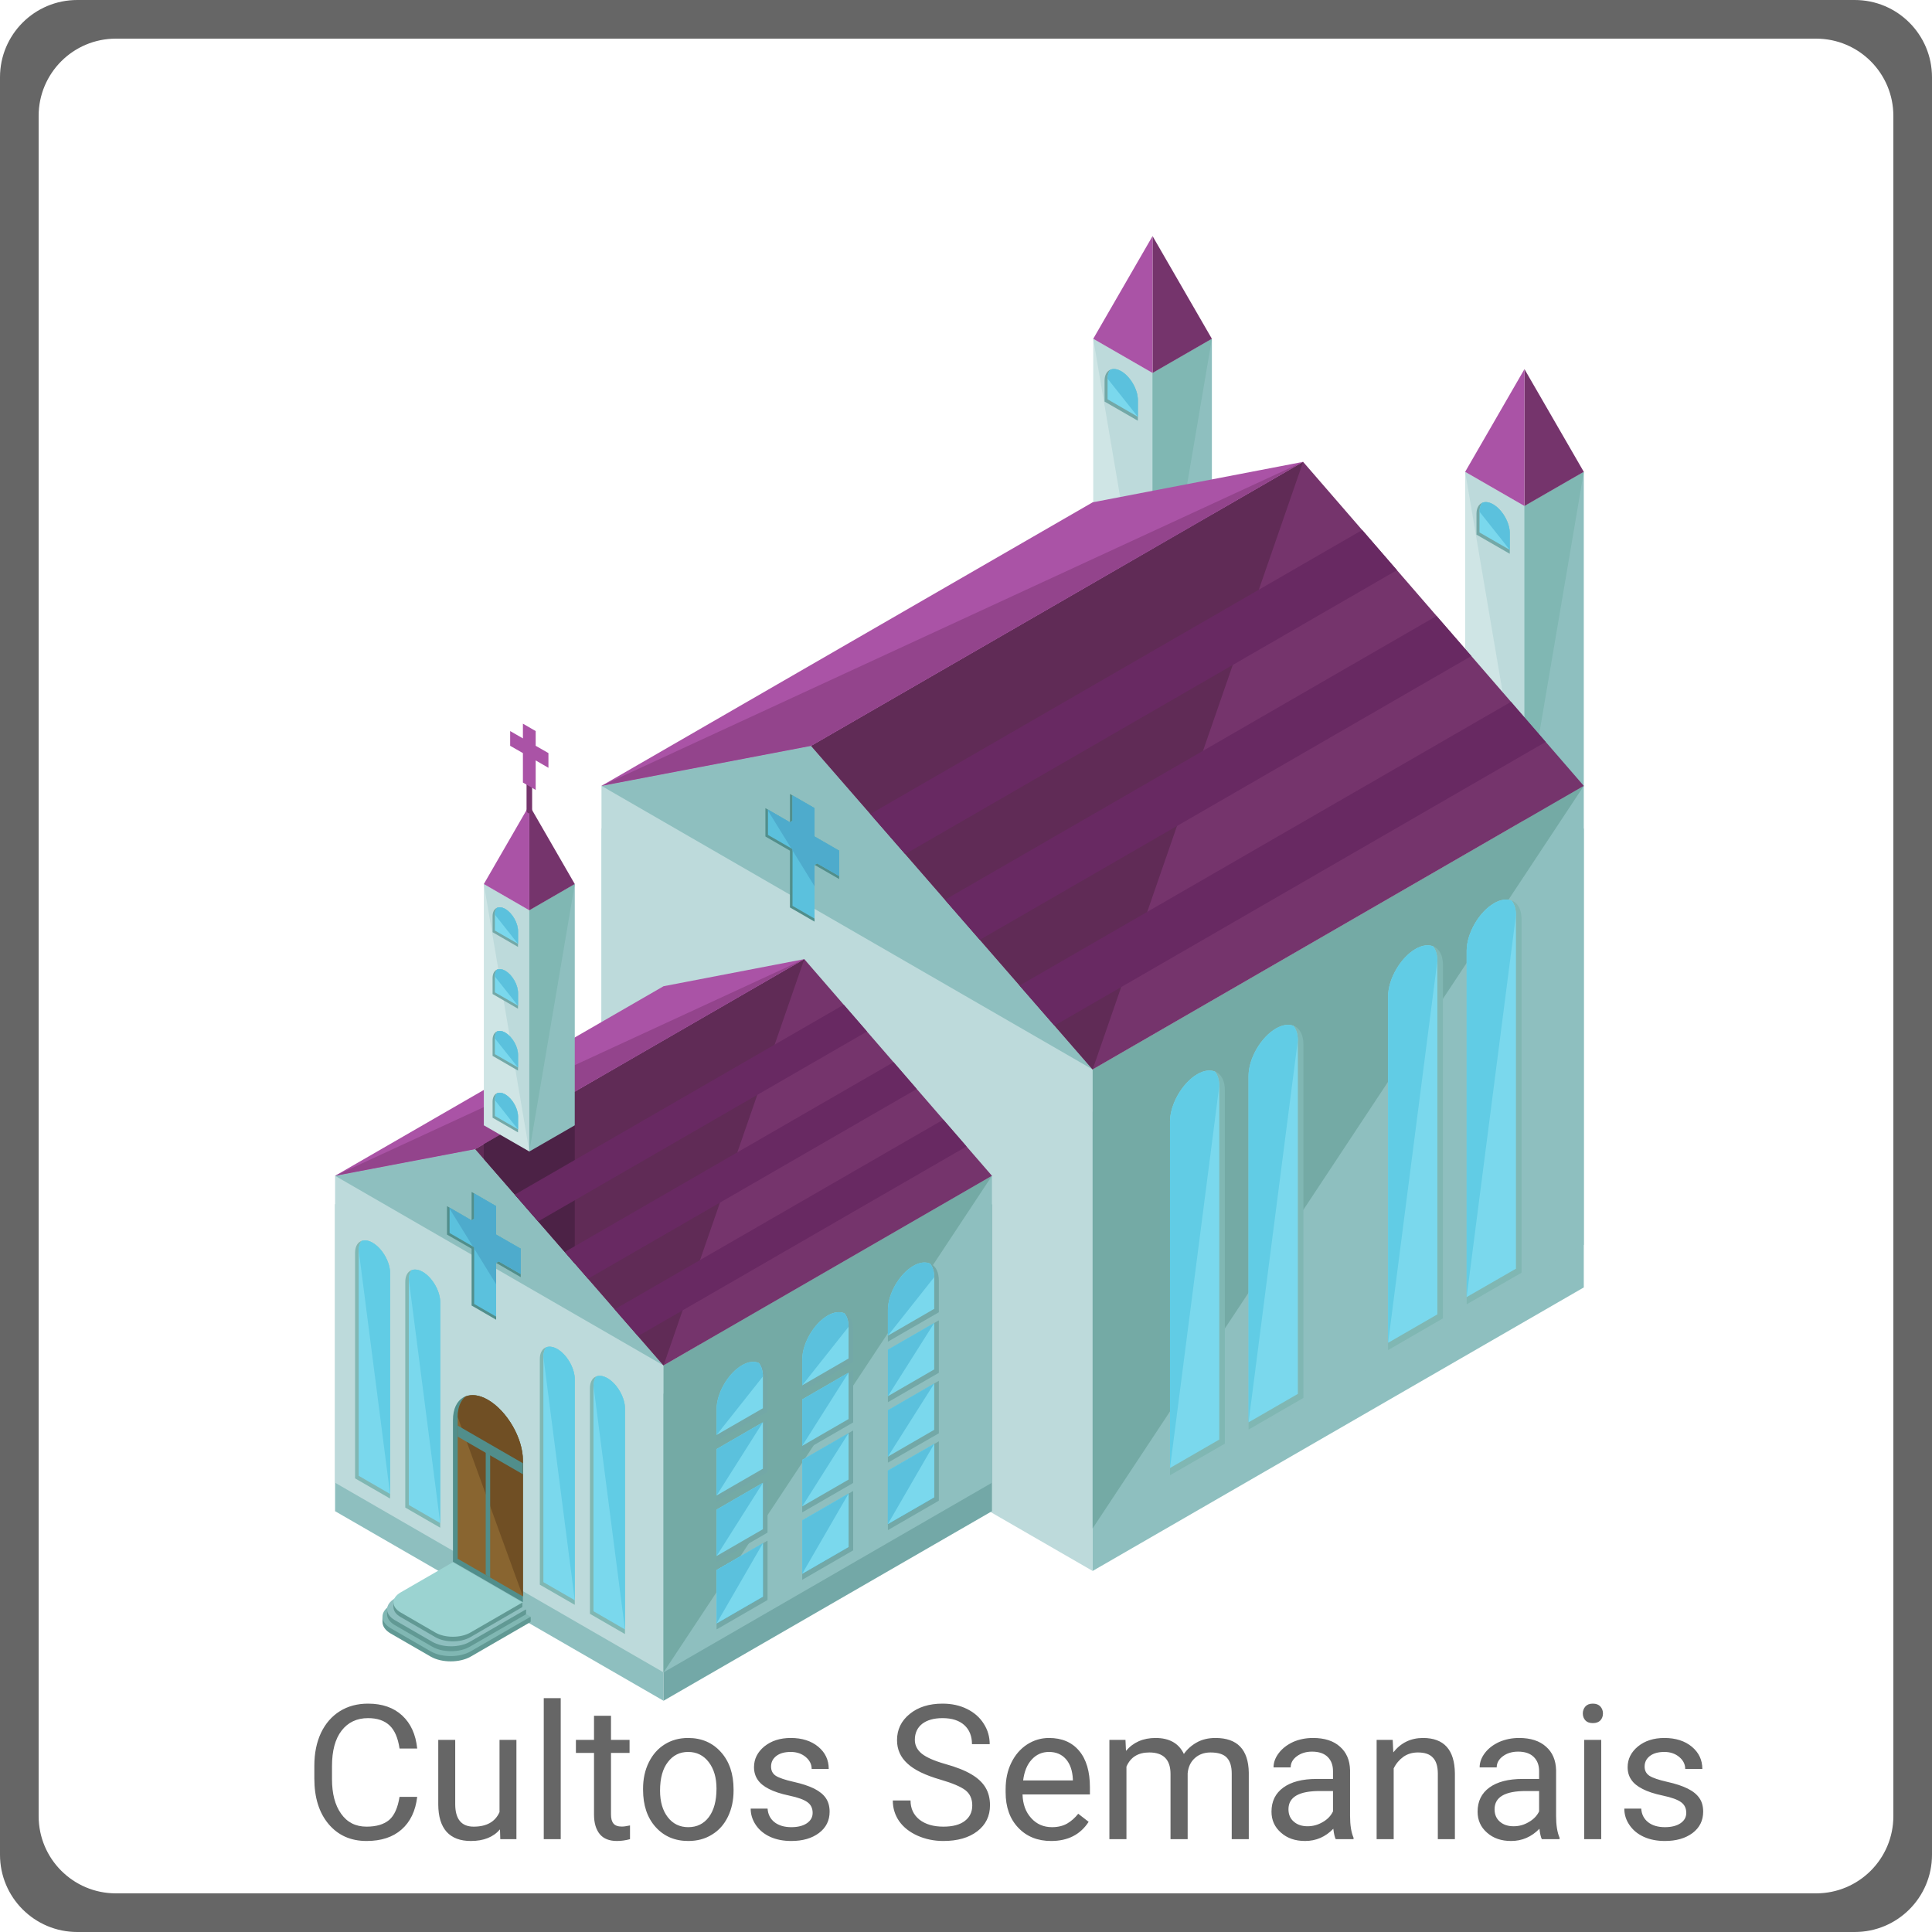 <?xml version="1.0" encoding="UTF-8"?>
<svg xmlns="http://www.w3.org/2000/svg" xmlns:xlink="http://www.w3.org/1999/xlink" width="100pt" height="100pt" viewBox="0 0 100 100" version="1.1">
<g id="surface152844">
<path style=" stroke:none;fill-rule:nonzero;fill:rgb(40%,40%,40%);fill-opacity:1;" d="M 4 100 C 1.789 100 0 98.211 0 96 L 0 4 C 0 1.789 1.789 0 4 0 L 96 0 C 98.211 0 100 1.789 100 4 L 100 96 C 100 98.211 98.211 100 96 100 Z M 94 98 C 96.211 98 98 96.211 98 94 L 98 6 C 98 3.789 96.211 2 94 2 L 6 2 C 3.789 2 2 3.789 2 6 L 2 94 C 2 96.211 3.789 98 6 98 Z M 94 98 "/>
<path style=" stroke:none;fill-rule:nonzero;fill:rgb(81.176%,89.804%,89.804%);fill-opacity:1;" d="M 75.836 24.422 L 75.836 40.707 L 78.906 42.477 L 78.906 26.191 Z M 75.836 24.422 "/>
<path style=" stroke:none;fill-rule:nonzero;fill:rgb(74.118%,85.49%,85.882%);fill-opacity:1;" d="M 78.906 42.477 L 78.906 26.191 L 75.836 24.422 "/>
<path style=" stroke:none;fill-rule:nonzero;fill:rgb(55.686%,74.902%,74.902%);fill-opacity:1;" d="M 81.977 24.422 L 81.977 40.707 L 78.906 42.477 L 78.906 26.191 Z M 81.977 24.422 "/>
<path style=" stroke:none;fill-rule:nonzero;fill:rgb(50.196%,71.765%,70.196%);fill-opacity:1;" d="M 78.906 42.477 L 78.906 26.191 L 81.977 24.422 "/>
<path style=" stroke:none;fill-rule:nonzero;fill:rgb(45.882%,20.392%,42.353%);fill-opacity:1;" d="M 78.906 19.105 L 78.906 26.191 L 81.977 24.422 Z M 78.906 19.105 "/>
<path style=" stroke:none;fill-rule:nonzero;fill:rgb(66.667%,32.549%,65.098%);fill-opacity:1;" d="M 78.906 19.105 L 78.906 26.191 L 75.836 24.422 Z M 78.906 19.105 "/>
<path style=" stroke:none;fill-rule:nonzero;fill:rgb(45.098%,65.882%,65.49%);fill-opacity:1;" d="M 76.422 27.672 L 76.422 26.602 C 76.422 26.055 76.812 25.832 77.285 26.105 C 77.758 26.379 78.145 27.047 78.145 27.594 L 78.145 28.664 Z M 76.422 27.672 "/>
<path style=" stroke:none;fill-rule:nonzero;fill:rgb(47.843%,84.706%,92.941%);fill-opacity:1;" d="M 77.285 26.105 C 77.758 26.379 78.145 27.047 78.145 27.594 L 78.145 28.461 L 76.578 27.559 L 76.578 26.484 C 76.578 26.289 76.629 26.133 76.719 26.027 C 76.871 25.961 77.066 25.98 77.285 26.105 Z M 77.285 26.105 "/>
<path style=" stroke:none;fill-rule:nonzero;fill:rgb(35.686%,75.686%,86.667%);fill-opacity:1;" d="M 76.578 26.484 C 76.578 26.289 76.633 26.133 76.719 26.027 C 76.871 25.961 77.066 25.977 77.285 26.105 C 77.758 26.379 78.145 27.047 78.145 27.594 L 78.145 28.461 "/>
<path style=" stroke:none;fill-rule:nonzero;fill:rgb(81.176%,89.804%,89.804%);fill-opacity:1;" d="M 56.586 17.535 L 56.586 33.82 L 59.656 35.59 L 59.656 19.305 Z M 56.586 17.535 "/>
<path style=" stroke:none;fill-rule:nonzero;fill:rgb(74.118%,85.49%,85.882%);fill-opacity:1;" d="M 59.656 35.59 L 59.656 19.305 L 56.586 17.535 "/>
<path style=" stroke:none;fill-rule:nonzero;fill:rgb(55.686%,74.902%,74.902%);fill-opacity:1;" d="M 62.727 17.535 L 62.727 33.82 L 59.656 35.59 L 59.656 19.305 Z M 62.727 17.535 "/>
<path style=" stroke:none;fill-rule:nonzero;fill:rgb(50.196%,71.765%,70.196%);fill-opacity:1;" d="M 59.656 35.59 L 59.656 19.305 L 62.727 17.535 "/>
<path style=" stroke:none;fill-rule:nonzero;fill:rgb(45.882%,20.392%,42.353%);fill-opacity:1;" d="M 59.656 12.219 L 59.656 19.305 L 62.727 17.535 Z M 59.656 12.219 "/>
<path style=" stroke:none;fill-rule:nonzero;fill:rgb(66.667%,32.549%,65.098%);fill-opacity:1;" d="M 59.656 12.219 L 59.656 19.305 L 56.586 17.535 Z M 59.656 12.219 "/>
<path style=" stroke:none;fill-rule:nonzero;fill:rgb(45.098%,65.882%,65.49%);fill-opacity:1;" d="M 57.172 20.785 L 57.172 19.711 C 57.172 19.168 57.562 18.945 58.035 19.215 C 58.508 19.492 58.895 20.16 58.895 20.707 L 58.895 21.777 Z M 57.172 20.785 "/>
<path style=" stroke:none;fill-rule:nonzero;fill:rgb(47.843%,84.706%,92.941%);fill-opacity:1;" d="M 58.035 19.215 C 58.508 19.492 58.895 20.16 58.895 20.707 L 58.895 21.574 L 57.328 20.668 L 57.328 19.598 C 57.328 19.402 57.383 19.246 57.469 19.141 C 57.621 19.074 57.816 19.094 58.035 19.215 Z M 58.035 19.215 "/>
<path style=" stroke:none;fill-rule:nonzero;fill:rgb(35.686%,75.686%,86.667%);fill-opacity:1;" d="M 57.328 19.598 C 57.328 19.402 57.383 19.246 57.469 19.141 C 57.621 19.074 57.816 19.09 58.035 19.215 C 58.508 19.492 58.895 20.16 58.895 20.707 L 58.895 21.574 "/>
<path style=" stroke:none;fill-rule:nonzero;fill:rgb(74.118%,85.49%,85.882%);fill-opacity:1;" d="M 31.133 66.637 L 56.555 81.312 L 56.555 57.562 L 41.98 40.812 L 31.133 42.883 Z M 31.133 66.637 "/>
<path style=" stroke:none;fill-rule:nonzero;fill:rgb(55.686%,74.902%,74.902%);fill-opacity:1;" d="M 56.555 57.562 L 81.977 42.883 L 81.977 66.637 L 56.555 81.312 Z M 56.555 57.562 "/>
<path style=" stroke:none;fill-rule:nonzero;fill:rgb(74.118%,85.49%,85.882%);fill-opacity:1;" d="M 31.133 64.434 L 56.555 79.109 L 56.555 55.355 L 41.98 38.605 L 31.133 40.676 Z M 31.133 64.434 "/>
<path style=" stroke:none;fill-rule:nonzero;fill:rgb(55.686%,74.902%,74.902%);fill-opacity:1;" d="M 56.555 55.355 L 41.98 38.605 L 31.133 40.676 M 56.555 55.355 L 81.977 40.676 L 81.977 64.434 L 56.555 79.109 Z M 56.555 55.355 "/>
<path style=" stroke:none;fill-rule:nonzero;fill:rgb(45.49%,66.667%,64.706%);fill-opacity:1;" d="M 56.555 79.109 L 56.555 55.355 L 81.977 40.676 "/>
<path style=" stroke:none;fill-rule:nonzero;fill:rgb(45.882%,20.392%,42.353%);fill-opacity:1;" d="M 41.98 38.605 L 67.449 23.906 L 81.977 40.676 L 56.555 55.355 Z M 41.98 38.605 "/>
<path style=" stroke:none;fill-rule:nonzero;fill:rgb(37.647%,16.863%,33.725%);fill-opacity:1;" d="M 56.555 55.355 L 41.98 38.605 L 67.449 23.906 "/>
<path style=" stroke:none;fill-rule:nonzero;fill:rgb(66.667%,32.549%,65.098%);fill-opacity:1;" d="M 67.449 23.906 L 56.555 26 L 31.133 40.676 L 41.98 38.605 Z M 67.449 23.906 "/>
<path style=" stroke:none;fill-rule:nonzero;fill:rgb(57.647%,26.667%,54.902%);fill-opacity:1;" d="M 31.133 40.676 L 41.98 38.605 L 67.449 23.906 "/>
<path style=" stroke:none;fill-rule:nonzero;fill:rgb(40.784%,16.078%,38.431%);fill-opacity:1;" d="M 46.852 44.207 L 72.305 29.512 L 70.508 27.434 L 45.047 42.133 Z M 50.715 48.645 L 76.156 33.957 L 74.355 31.883 L 48.91 46.574 Z M 54.578 53.086 L 80.004 38.402 L 78.207 36.328 L 52.773 51.012 Z M 54.578 53.086 "/>
<path style=" stroke:none;fill-rule:nonzero;fill:rgb(55.686%,74.902%,74.902%);fill-opacity:1;" d="M 17.344 78.219 L 34.344 88.031 L 34.344 72.148 L 24.598 60.949 L 17.344 62.332 Z M 17.344 78.219 "/>
<path style=" stroke:none;fill-rule:nonzero;fill:rgb(45.098%,65.882%,65.49%);fill-opacity:1;" d="M 34.344 72.148 L 51.344 62.332 L 51.344 78.219 L 34.344 88.031 Z M 34.344 72.148 "/>
<path style=" stroke:none;fill-rule:nonzero;fill:rgb(74.118%,85.49%,85.882%);fill-opacity:1;" d="M 17.344 76.746 L 34.344 86.562 L 34.344 70.676 L 24.598 59.477 L 17.344 60.859 Z M 17.344 76.746 "/>
<path style=" stroke:none;fill-rule:nonzero;fill:rgb(55.686%,74.902%,74.902%);fill-opacity:1;" d="M 34.344 70.676 L 24.598 59.477 L 17.344 60.859 M 34.344 70.676 L 51.344 60.859 L 51.344 76.746 L 34.344 86.562 Z M 34.344 70.676 "/>
<path style=" stroke:none;fill-rule:nonzero;fill:rgb(45.49%,66.667%,64.706%);fill-opacity:1;" d="M 34.344 86.562 L 34.344 70.676 L 51.344 60.859 "/>
<path style=" stroke:none;fill-rule:nonzero;fill:rgb(45.882%,20.392%,42.353%);fill-opacity:1;" d="M 24.598 59.477 L 41.629 49.645 L 51.344 60.859 L 34.344 70.676 Z M 24.598 59.477 "/>
<path style=" stroke:none;fill-rule:nonzero;fill:rgb(37.647%,16.863%,33.725%);fill-opacity:1;" d="M 34.344 70.676 L 24.598 59.477 L 41.629 49.645 "/>
<path style=" stroke:none;fill-rule:nonzero;fill:rgb(66.667%,32.549%,65.098%);fill-opacity:1;" d="M 41.629 49.645 L 34.344 51.047 L 17.344 60.859 L 24.598 59.477 Z M 41.629 49.645 "/>
<path style=" stroke:none;fill-rule:nonzero;fill:rgb(57.647%,26.667%,54.902%);fill-opacity:1;" d="M 17.344 60.859 L 24.598 59.477 L 41.629 49.645 "/>
<path style=" stroke:none;fill-rule:nonzero;fill:rgb(29.804%,13.333%,27.451%);fill-opacity:1;" d="M 25.043 59.988 L 29.75 65.398 L 29.75 56.5 L 25.043 59.219 Z M 25.043 59.988 "/>
<path style=" stroke:none;fill-rule:nonzero;fill:rgb(81.176%,89.804%,89.804%);fill-opacity:1;" d="M 25.043 45.758 L 25.043 58.246 L 27.398 59.602 L 27.398 47.117 Z M 25.043 45.758 "/>
<path style=" stroke:none;fill-rule:nonzero;fill:rgb(74.118%,85.49%,85.882%);fill-opacity:1;" d="M 27.398 59.602 L 27.398 47.117 L 25.043 45.758 "/>
<path style=" stroke:none;fill-rule:nonzero;fill:rgb(55.686%,74.902%,74.902%);fill-opacity:1;" d="M 29.75 45.758 L 29.75 58.246 L 27.398 59.602 L 27.398 47.117 Z M 29.75 45.758 "/>
<path style=" stroke:none;fill-rule:nonzero;fill:rgb(50.196%,71.765%,70.196%);fill-opacity:1;" d="M 27.398 59.602 L 27.398 47.117 L 29.75 45.758 "/>
<path style=" stroke:none;fill-rule:nonzero;fill:rgb(45.882%,20.392%,42.353%);fill-opacity:1;" d="M 27.398 41.68 L 27.398 47.117 L 29.75 45.758 Z M 27.398 41.68 "/>
<path style=" stroke:none;fill-rule:nonzero;fill:rgb(66.667%,32.549%,65.098%);fill-opacity:1;" d="M 27.398 41.68 L 27.398 47.117 L 25.043 45.758 Z M 27.398 41.68 "/>
<path style=" stroke:none;fill-rule:nonzero;fill:rgb(31.765%,55.686%,54.51%);fill-opacity:1;" d="M 25.68 63.902 L 25.68 62.43 L 24.41 61.695 L 24.41 63.168 L 23.137 62.43 L 23.137 63.902 L 24.41 64.633 L 24.41 67.574 L 25.68 68.309 L 25.68 65.367 L 26.953 66.105 L 26.953 64.633 Z M 25.68 63.902 "/>
<path style=" stroke:none;fill-rule:nonzero;fill:rgb(35.686%,75.686%,86.667%);fill-opacity:1;" d="M 25.68 63.902 L 25.68 62.43 L 24.543 61.773 L 24.543 63.082 L 24.41 63.168 L 23.27 62.508 L 23.27 63.82 L 24.543 64.555 L 24.543 67.492 L 25.68 68.148 L 25.68 65.367 L 25.812 65.289 L 26.953 65.945 L 26.953 64.633 Z M 25.68 63.902 "/>
<path style=" stroke:none;fill-rule:nonzero;fill:rgb(30.588%,67.059%,80%);fill-opacity:1;" d="M 26.953 64.633 L 25.68 63.902 L 25.68 62.43 L 24.543 61.773 L 24.543 63.082 L 24.41 63.168 L 23.27 62.508 L 23.27 62.562 L 24.473 64.512 L 24.543 64.555 L 24.543 64.625 L 25.68 66.473 L 25.68 65.367 L 25.812 65.289 L 26.953 65.945 Z M 26.953 64.633 "/>
<path style=" stroke:none;fill-rule:nonzero;fill:rgb(40.784%,16.078%,38.431%);fill-opacity:1;" d="M 27.855 63.219 L 44.875 53.391 L 43.672 52.004 L 26.648 61.832 Z M 30.438 66.188 L 47.449 56.367 L 46.25 54.977 L 29.234 64.801 Z M 33.023 69.156 L 50.027 59.34 L 48.824 57.953 L 31.816 67.77 Z M 33.023 69.156 "/>
<path style=" stroke:none;fill-rule:nonzero;fill:rgb(45.098%,65.882%,65.49%);fill-opacity:1;" d="M 37.09 81.266 L 37.09 84.34 L 39.727 82.816 L 39.727 79.742 Z M 39.727 76.613 L 37.09 78.137 L 37.09 80.852 L 39.727 79.328 Z M 37.09 77.723 L 39.727 76.199 L 39.727 73.48 L 37.09 75.004 Z M 39.727 73.066 L 39.727 71.426 C 39.727 70.586 39.133 70.246 38.41 70.664 C 37.684 71.082 37.09 72.109 37.09 72.949 L 37.09 74.59 Z M 39.727 73.066 "/>
<path style=" stroke:none;fill-rule:nonzero;fill:rgb(35.686%,75.686%,86.667%);fill-opacity:1;" d="M 39.488 82.641 L 39.488 79.879 L 37.09 81.266 L 37.09 84.027 Z M 39.488 82.641 "/>
<path style=" stroke:none;fill-rule:nonzero;fill:rgb(35.686%,75.686%,86.667%);fill-opacity:1;" d="M 39.488 82.641 L 39.488 79.879 L 37.09 81.266 L 37.09 84.027 Z M 39.488 82.641 "/>
<path style=" stroke:none;fill-rule:nonzero;fill:rgb(47.843%,84.706%,92.941%);fill-opacity:1;" d="M 39.488 82.641 L 39.488 79.879 L 37.09 81.266 L 37.09 84.027 Z M 39.488 82.641 "/>
<path style=" stroke:none;fill-rule:nonzero;fill:rgb(35.686%,75.686%,86.667%);fill-opacity:1;" d="M 39.488 79.879 L 37.09 81.266 L 37.09 84.027 "/>
<path style=" stroke:none;fill-rule:nonzero;fill:rgb(47.843%,84.706%,92.941%);fill-opacity:1;" d="M 39.488 79.152 L 39.488 76.75 L 37.09 78.137 L 37.09 80.539 Z M 39.488 79.152 "/>
<path style=" stroke:none;fill-rule:nonzero;fill:rgb(35.686%,75.686%,86.667%);fill-opacity:1;" d="M 39.488 76.75 L 37.09 78.137 L 37.09 80.539 "/>
<path style=" stroke:none;fill-rule:nonzero;fill:rgb(47.843%,84.706%,92.941%);fill-opacity:1;" d="M 39.488 76.02 L 39.488 73.617 L 37.09 75.004 L 37.09 77.406 Z M 39.488 76.02 "/>
<path style=" stroke:none;fill-rule:nonzero;fill:rgb(35.686%,75.686%,86.667%);fill-opacity:1;" d="M 39.488 73.617 L 37.09 75.004 L 37.09 77.406 "/>
<path style=" stroke:none;fill-rule:nonzero;fill:rgb(47.843%,84.706%,92.941%);fill-opacity:1;" d="M 38.41 70.664 C 37.684 71.082 37.09 72.109 37.09 72.945 L 37.09 74.273 L 39.488 72.891 L 39.488 71.246 C 39.488 70.945 39.41 70.707 39.277 70.547 C 39.043 70.445 38.742 70.469 38.41 70.664 Z M 38.41 70.664 "/>
<path style=" stroke:none;fill-rule:nonzero;fill:rgb(35.686%,75.686%,86.667%);fill-opacity:1;" d="M 39.488 71.246 C 39.488 70.945 39.406 70.707 39.273 70.547 C 39.043 70.445 38.742 70.469 38.41 70.66 C 37.684 71.082 37.09 72.109 37.09 72.945 L 37.09 74.273 "/>
<path style=" stroke:none;fill-rule:nonzero;fill:rgb(45.098%,65.882%,65.49%);fill-opacity:1;" d="M 41.523 78.695 L 41.523 81.77 L 44.16 80.246 L 44.16 77.172 Z M 44.16 74.039 L 41.523 75.562 L 41.523 78.281 L 44.16 76.758 Z M 41.523 75.148 L 44.16 73.625 L 44.16 70.91 L 41.523 72.434 Z M 44.16 70.496 L 44.16 68.855 C 44.16 68.016 43.566 67.672 42.844 68.094 C 42.117 68.512 41.523 69.539 41.523 70.375 L 41.523 72.02 Z M 44.16 70.496 "/>
<path style=" stroke:none;fill-rule:nonzero;fill:rgb(35.686%,75.686%,86.667%);fill-opacity:1;" d="M 43.922 80.07 L 43.922 77.309 L 41.523 78.695 L 41.523 81.457 Z M 43.922 80.07 "/>
<path style=" stroke:none;fill-rule:nonzero;fill:rgb(35.686%,75.686%,86.667%);fill-opacity:1;" d="M 43.922 80.07 L 43.922 77.309 L 41.523 78.695 L 41.523 81.457 Z M 43.922 80.07 "/>
<path style=" stroke:none;fill-rule:nonzero;fill:rgb(47.843%,84.706%,92.941%);fill-opacity:1;" d="M 43.922 80.07 L 43.922 77.309 L 41.523 78.695 L 41.523 81.457 Z M 43.922 80.07 "/>
<path style=" stroke:none;fill-rule:nonzero;fill:rgb(35.686%,75.686%,86.667%);fill-opacity:1;" d="M 43.922 77.309 L 41.523 78.695 L 41.523 81.457 "/>
<path style=" stroke:none;fill-rule:nonzero;fill:rgb(47.843%,84.706%,92.941%);fill-opacity:1;" d="M 43.922 76.582 L 43.922 74.18 L 41.523 75.562 L 41.523 77.969 Z M 43.922 76.582 "/>
<path style=" stroke:none;fill-rule:nonzero;fill:rgb(35.686%,75.686%,86.667%);fill-opacity:1;" d="M 43.922 74.18 L 41.523 75.562 L 41.523 77.969 "/>
<path style=" stroke:none;fill-rule:nonzero;fill:rgb(47.843%,84.706%,92.941%);fill-opacity:1;" d="M 43.922 73.449 L 43.922 71.047 L 41.523 72.434 L 41.523 74.836 Z M 43.922 73.449 "/>
<path style=" stroke:none;fill-rule:nonzero;fill:rgb(35.686%,75.686%,86.667%);fill-opacity:1;" d="M 43.922 71.047 L 41.523 72.434 L 41.523 74.836 "/>
<path style=" stroke:none;fill-rule:nonzero;fill:rgb(47.843%,84.706%,92.941%);fill-opacity:1;" d="M 42.844 68.09 C 42.117 68.512 41.523 69.539 41.523 70.375 L 41.523 71.703 L 43.922 70.316 L 43.922 68.676 C 43.922 68.371 43.844 68.137 43.711 67.977 C 43.477 67.875 43.176 67.898 42.844 68.09 Z M 42.844 68.09 "/>
<path style=" stroke:none;fill-rule:nonzero;fill:rgb(35.686%,75.686%,86.667%);fill-opacity:1;" d="M 43.922 68.676 C 43.922 68.371 43.844 68.137 43.711 67.977 C 43.477 67.875 43.176 67.898 42.844 68.09 C 42.117 68.512 41.523 69.535 41.523 70.375 L 41.523 71.703 "/>
<path style=" stroke:none;fill-rule:nonzero;fill:rgb(45.098%,65.882%,65.49%);fill-opacity:1;" d="M 45.957 76.121 L 45.957 79.199 L 48.594 77.676 L 48.594 74.602 Z M 48.594 71.469 L 45.957 72.992 L 45.957 75.707 L 48.594 74.188 Z M 45.957 72.578 L 48.594 71.055 L 48.594 68.34 L 45.957 69.859 Z M 48.594 67.922 L 48.594 66.281 C 48.594 65.441 48.004 65.102 47.277 65.52 C 46.551 65.938 45.957 66.965 45.957 67.805 L 45.957 69.445 Z M 48.594 67.922 "/>
<path style=" stroke:none;fill-rule:nonzero;fill:rgb(35.686%,75.686%,86.667%);fill-opacity:1;" d="M 48.355 77.5 L 48.355 74.738 L 45.957 76.121 L 45.957 78.883 Z M 48.355 77.5 "/>
<path style=" stroke:none;fill-rule:nonzero;fill:rgb(35.686%,75.686%,86.667%);fill-opacity:1;" d="M 48.355 77.5 L 48.355 74.738 L 45.957 76.121 L 45.957 78.883 Z M 48.355 77.5 "/>
<path style=" stroke:none;fill-rule:nonzero;fill:rgb(47.843%,84.706%,92.941%);fill-opacity:1;" d="M 48.355 77.5 L 48.355 74.738 L 45.957 76.121 L 45.957 78.883 Z M 48.355 77.5 "/>
<path style=" stroke:none;fill-rule:nonzero;fill:rgb(35.686%,75.686%,86.667%);fill-opacity:1;" d="M 48.355 74.738 L 45.957 76.121 L 45.957 78.883 "/>
<path style=" stroke:none;fill-rule:nonzero;fill:rgb(47.843%,84.706%,92.941%);fill-opacity:1;" d="M 48.355 74.008 L 48.355 71.609 L 45.957 72.992 L 45.957 75.395 Z M 48.355 74.008 "/>
<path style=" stroke:none;fill-rule:nonzero;fill:rgb(35.686%,75.686%,86.667%);fill-opacity:1;" d="M 48.355 71.609 L 45.957 72.992 L 45.957 75.395 "/>
<path style=" stroke:none;fill-rule:nonzero;fill:rgb(47.843%,84.706%,92.941%);fill-opacity:1;" d="M 48.355 70.879 L 48.355 68.477 L 45.957 69.859 L 45.957 72.266 Z M 48.355 70.879 "/>
<path style=" stroke:none;fill-rule:nonzero;fill:rgb(35.686%,75.686%,86.667%);fill-opacity:1;" d="M 48.355 68.477 L 45.957 69.859 L 45.957 72.266 "/>
<path style=" stroke:none;fill-rule:nonzero;fill:rgb(47.843%,84.706%,92.941%);fill-opacity:1;" d="M 47.277 65.52 C 46.551 65.938 45.957 66.965 45.957 67.805 L 45.957 69.133 L 48.355 67.746 L 48.355 66.105 C 48.355 65.801 48.277 65.566 48.145 65.406 C 47.91 65.301 47.609 65.328 47.277 65.52 Z M 47.277 65.52 "/>
<path style=" stroke:none;fill-rule:nonzero;fill:rgb(35.686%,75.686%,86.667%);fill-opacity:1;" d="M 48.355 66.105 C 48.355 65.801 48.277 65.566 48.145 65.406 C 47.91 65.301 47.609 65.328 47.277 65.52 C 46.551 65.938 45.957 66.965 45.957 67.805 L 45.957 69.133 "/>
<path style=" stroke:none;fill-rule:nonzero;fill:rgb(50.196%,71.765%,70.196%);fill-opacity:1;" d="M 28.844 69.824 C 29.344 70.113 29.75 70.82 29.75 71.395 L 29.75 83.066 L 27.941 82.023 L 27.941 70.348 C 27.941 69.773 28.348 69.539 28.844 69.824 Z M 28.844 69.824 "/>
<path style=" stroke:none;fill-rule:nonzero;fill:rgb(47.843%,84.706%,92.941%);fill-opacity:1;" d="M 28.844 69.824 C 28.625 69.699 28.426 69.68 28.27 69.738 C 28.18 69.852 28.125 70.012 28.125 70.219 L 28.125 81.891 L 29.75 82.828 L 29.75 71.395 C 29.75 70.82 29.344 70.113 28.844 69.824 Z M 28.844 69.824 "/>
<path style=" stroke:none;fill-rule:nonzero;fill:rgb(38.039%,80%,89.804%);fill-opacity:1;" d="M 29.75 82.828 L 29.75 71.395 C 29.75 70.816 29.344 70.113 28.844 69.824 C 28.625 69.699 28.426 69.68 28.27 69.738 C 28.18 69.852 28.125 70.012 28.125 70.219 "/>
<path style=" stroke:none;fill-rule:nonzero;fill:rgb(50.196%,71.765%,70.196%);fill-opacity:1;" d="M 31.441 71.336 C 31.938 71.621 32.348 72.328 32.348 72.902 L 32.348 84.578 L 30.535 83.531 L 30.535 71.859 C 30.535 71.281 30.941 71.047 31.441 71.336 Z M 31.441 71.336 "/>
<path style=" stroke:none;fill-rule:nonzero;fill:rgb(47.843%,84.706%,92.941%);fill-opacity:1;" d="M 31.441 71.336 C 31.219 71.207 31.02 71.188 30.863 71.25 C 30.773 71.359 30.719 71.52 30.719 71.727 L 30.719 83.398 L 32.348 84.34 L 32.348 72.902 C 32.348 72.328 31.938 71.621 31.441 71.336 Z M 31.441 71.336 "/>
<path style=" stroke:none;fill-rule:nonzero;fill:rgb(38.039%,80%,89.804%);fill-opacity:1;" d="M 32.348 84.34 L 32.348 72.902 C 32.348 72.328 31.938 71.621 31.441 71.336 C 31.219 71.207 31.02 71.188 30.863 71.25 C 30.773 71.359 30.719 71.52 30.719 71.727 "/>
<path style=" stroke:none;fill-rule:nonzero;fill:rgb(50.196%,71.765%,70.196%);fill-opacity:1;" d="M 19.285 64.324 C 19.785 64.613 20.191 65.316 20.191 65.895 L 20.191 77.566 L 18.379 76.52 L 18.379 64.848 C 18.379 64.27 18.789 64.035 19.285 64.324 Z M 19.285 64.324 "/>
<path style=" stroke:none;fill-rule:nonzero;fill:rgb(47.843%,84.706%,92.941%);fill-opacity:1;" d="M 19.285 64.324 C 19.066 64.195 18.867 64.176 18.711 64.238 C 18.621 64.348 18.566 64.508 18.566 64.715 L 18.566 76.387 L 20.191 77.328 L 20.191 65.895 C 20.191 65.316 19.785 64.613 19.285 64.324 Z M 19.285 64.324 "/>
<path style=" stroke:none;fill-rule:nonzero;fill:rgb(38.039%,80%,89.804%);fill-opacity:1;" d="M 20.191 77.328 L 20.191 65.895 C 20.191 65.316 19.785 64.613 19.285 64.324 C 19.066 64.195 18.867 64.176 18.711 64.238 C 18.621 64.348 18.566 64.508 18.566 64.715 "/>
<path style=" stroke:none;fill-rule:nonzero;fill:rgb(50.196%,71.765%,70.196%);fill-opacity:1;" d="M 21.879 65.832 C 22.379 66.121 22.785 66.828 22.785 67.402 L 22.785 79.074 L 20.977 78.031 L 20.977 66.355 C 20.977 65.781 21.383 65.547 21.879 65.832 Z M 21.879 65.832 "/>
<path style=" stroke:none;fill-rule:nonzero;fill:rgb(47.843%,84.706%,92.941%);fill-opacity:1;" d="M 21.879 65.832 C 21.66 65.707 21.461 65.688 21.305 65.746 C 21.215 65.859 21.16 66.02 21.16 66.223 L 21.16 77.898 L 22.785 78.836 L 22.785 67.402 C 22.785 66.828 22.379 66.121 21.879 65.832 Z M 21.879 65.832 "/>
<path style=" stroke:none;fill-rule:nonzero;fill:rgb(38.039%,80%,89.804%);fill-opacity:1;" d="M 22.785 78.836 L 22.785 67.402 C 22.785 66.828 22.379 66.121 21.879 65.832 C 21.66 65.707 21.461 65.688 21.305 65.746 C 21.215 65.859 21.16 66.02 21.16 66.223 "/>
<path style=" stroke:none;fill-rule:nonzero;fill:rgb(31.765%,55.686%,54.51%);fill-opacity:1;" d="M 25.254 72.453 C 26.25 73.031 27.066 74.441 27.066 75.59 L 27.066 82.926 L 23.445 80.836 L 23.445 73.5 C 23.445 72.348 24.262 71.879 25.254 72.453 Z M 25.254 72.453 "/>
<path style=" stroke:none;fill-rule:nonzero;fill:rgb(53.725%,39.608%,18.824%);fill-opacity:1;" d="M 25.254 72.453 C 24.809 72.195 24.402 72.156 24.086 72.289 C 23.844 72.504 23.691 72.859 23.691 73.344 L 23.691 80.68 L 27.066 82.629 L 27.066 75.59 C 27.066 74.441 26.25 73.031 25.254 72.453 Z M 25.254 72.453 "/>
<path style=" stroke:none;fill-rule:nonzero;fill:rgb(43.922%,30.98%,14.118%);fill-opacity:1;" d="M 27.066 82.629 L 27.066 75.59 C 27.066 74.441 26.25 73.031 25.254 72.453 C 24.809 72.195 24.402 72.156 24.086 72.289 C 23.844 72.504 23.691 72.859 23.691 73.344 "/>
<path style=" stroke:none;fill-rule:nonzero;fill:rgb(31.765%,55.686%,54.51%);fill-opacity:1;" d="M 23.691 74.359 L 27.066 76.309 L 27.066 75.738 L 23.691 73.789 Z M 23.691 74.359 "/>
<path style=" stroke:none;fill-rule:nonzero;fill:rgb(31.765%,55.686%,54.51%);fill-opacity:1;" d="M 25.141 81.516 L 25.371 81.648 L 25.371 74.906 L 25.141 74.906 Z M 25.141 81.516 "/>
<path style=" stroke:none;fill-rule:nonzero;fill:rgb(45.098%,65.882%,65.49%);fill-opacity:1;" d="M 25.496 48.25 L 25.496 47.43 C 25.496 47.012 25.793 46.84 26.152 47.047 C 26.516 47.258 26.812 47.773 26.812 48.191 L 26.812 49.012 Z M 25.496 48.25 "/>
<path style=" stroke:none;fill-rule:nonzero;fill:rgb(47.843%,84.706%,92.941%);fill-opacity:1;" d="M 26.156 47.047 C 26.52 47.258 26.816 47.773 26.816 48.191 L 26.816 48.855 L 25.613 48.164 L 25.613 47.34 C 25.613 47.188 25.656 47.07 25.723 46.992 C 25.836 46.941 25.988 46.953 26.156 47.047 Z M 26.156 47.047 "/>
<path style=" stroke:none;fill-rule:nonzero;fill:rgb(35.686%,75.686%,86.667%);fill-opacity:1;" d="M 25.613 47.34 C 25.613 47.188 25.652 47.07 25.723 46.992 C 25.836 46.941 25.988 46.953 26.152 47.047 C 26.516 47.258 26.812 47.773 26.812 48.191 L 26.812 48.855 "/>
<path style=" stroke:none;fill-rule:nonzero;fill:rgb(45.098%,65.882%,65.49%);fill-opacity:1;" d="M 25.496 51.449 L 25.496 50.629 C 25.496 50.211 25.793 50.039 26.152 50.246 C 26.516 50.457 26.812 50.973 26.812 51.391 L 26.812 52.211 Z M 25.496 51.449 "/>
<path style=" stroke:none;fill-rule:nonzero;fill:rgb(47.843%,84.706%,92.941%);fill-opacity:1;" d="M 26.156 50.25 C 26.52 50.457 26.816 50.973 26.816 51.391 L 26.816 52.055 L 25.613 51.363 L 25.613 50.543 C 25.613 50.391 25.656 50.273 25.723 50.191 C 25.836 50.141 25.988 50.152 26.156 50.25 Z M 26.156 50.25 "/>
<path style=" stroke:none;fill-rule:nonzero;fill:rgb(35.686%,75.686%,86.667%);fill-opacity:1;" d="M 25.613 50.543 C 25.613 50.391 25.652 50.273 25.723 50.191 C 25.836 50.141 25.988 50.152 26.152 50.25 C 26.516 50.457 26.812 50.973 26.812 51.391 L 26.812 52.055 "/>
<path style=" stroke:none;fill-rule:nonzero;fill:rgb(45.098%,65.882%,65.49%);fill-opacity:1;" d="M 25.496 54.652 L 25.496 53.832 C 25.496 53.41 25.793 53.238 26.152 53.449 C 26.516 53.66 26.812 54.172 26.812 54.59 L 26.812 55.414 Z M 25.496 54.652 "/>
<path style=" stroke:none;fill-rule:nonzero;fill:rgb(47.843%,84.706%,92.941%);fill-opacity:1;" d="M 26.156 53.449 C 26.52 53.66 26.816 54.172 26.816 54.59 L 26.816 55.254 L 25.613 54.562 L 25.613 53.742 C 25.613 53.59 25.656 53.473 25.723 53.391 C 25.836 53.34 25.988 53.352 26.156 53.449 Z M 26.156 53.449 "/>
<path style=" stroke:none;fill-rule:nonzero;fill:rgb(35.686%,75.686%,86.667%);fill-opacity:1;" d="M 25.613 53.742 C 25.613 53.59 25.652 53.473 25.723 53.391 C 25.836 53.34 25.988 53.352 26.152 53.449 C 26.516 53.66 26.812 54.172 26.812 54.59 L 26.812 55.254 "/>
<path style=" stroke:none;fill-rule:nonzero;fill:rgb(45.098%,65.882%,65.49%);fill-opacity:1;" d="M 25.496 57.852 L 25.496 57.031 C 25.496 56.609 25.793 56.438 26.152 56.648 C 26.516 56.859 26.812 57.371 26.812 57.793 L 26.812 58.613 Z M 25.496 57.852 "/>
<path style=" stroke:none;fill-rule:nonzero;fill:rgb(47.843%,84.706%,92.941%);fill-opacity:1;" d="M 26.156 56.648 C 26.52 56.859 26.816 57.371 26.816 57.793 L 26.816 58.457 L 25.613 57.762 L 25.613 56.941 C 25.613 56.789 25.656 56.672 25.723 56.59 C 25.836 56.539 25.988 56.555 26.156 56.648 Z M 26.156 56.648 "/>
<path style=" stroke:none;fill-rule:nonzero;fill:rgb(35.686%,75.686%,86.667%);fill-opacity:1;" d="M 25.613 56.941 C 25.613 56.789 25.652 56.672 25.723 56.59 C 25.836 56.539 25.988 56.555 26.152 56.648 C 26.516 56.859 26.812 57.371 26.812 57.793 L 26.812 58.457 "/>
<path style=" stroke:none;fill-rule:nonzero;fill:rgb(38.039%,60%,58.039%);fill-opacity:1;" d="M 23.328 81.566 L 20.223 83.355 C 19.656 83.684 19.656 84.223 20.223 84.551 L 22.293 85.746 C 22.863 86.074 23.793 86.074 24.363 85.746 L 27.465 83.953 Z M 23.328 81.566 "/>
<path style=" stroke:none;fill-rule:nonzero;fill:rgb(38.039%,60%,58.039%);fill-opacity:1;" d="M 19.797 83.691 L 27.469 83.691 L 27.469 83.941 L 19.797 83.941 Z M 19.797 83.691 "/>
<path style=" stroke:none;fill-rule:nonzero;fill:rgb(50.196%,71.765%,70.196%);fill-opacity:1;" d="M 23.328 81.293 L 20.223 83.082 C 19.656 83.41 19.656 83.949 20.223 84.277 L 22.293 85.473 C 22.863 85.801 23.793 85.801 24.363 85.473 L 27.465 83.68 Z M 23.328 81.293 "/>
<path style=" stroke:none;fill-rule:nonzero;fill:rgb(38.039%,60%,58.039%);fill-opacity:1;" d="M 23.348 81.312 L 20.434 82.996 C 19.902 83.305 19.902 83.805 20.438 84.117 L 22.375 85.234 C 22.91 85.543 23.785 85.543 24.316 85.234 L 27.23 83.555 Z M 23.348 81.312 "/>
<path style=" stroke:none;fill-rule:nonzero;fill:rgb(38.039%,60%,58.039%);fill-opacity:1;" d="M 20.035 83.309 L 27.23 83.309 L 27.23 83.543 L 20.035 83.543 Z M 20.035 83.309 "/>
<path style=" stroke:none;fill-rule:nonzero;fill:rgb(55.686%,74.902%,74.902%);fill-opacity:1;" d="M 23.348 81.059 L 20.434 82.738 C 19.902 83.047 19.902 83.551 20.438 83.859 L 22.375 84.98 C 22.91 85.289 23.785 85.289 24.316 84.98 L 27.23 83.297 Z M 23.348 81.059 "/>
<path style=" stroke:none;fill-rule:nonzero;fill:rgb(38.039%,60%,58.039%);fill-opacity:1;" d="M 23.438 81.102 L 20.738 82.66 C 20.242 82.945 20.242 83.418 20.738 83.699 L 22.539 84.742 C 23.035 85.027 23.844 85.027 24.34 84.742 L 27.039 83.18 Z M 23.438 81.102 "/>
<path style=" stroke:none;fill-rule:nonzero;fill:rgb(38.039%,60%,58.039%);fill-opacity:1;" d="M 20.367 82.953 L 27.039 82.953 L 27.039 83.172 L 20.367 83.172 Z M 20.367 82.953 "/>
<path style=" stroke:none;fill-rule:nonzero;fill:rgb(60.784%,82.745%,81.961%);fill-opacity:1;" d="M 23.438 80.863 L 20.738 82.422 C 20.242 82.707 20.242 83.176 20.738 83.461 L 22.539 84.504 C 23.035 84.789 23.844 84.789 24.34 84.504 L 27.039 82.945 Z M 23.438 80.863 "/>
<path style=" stroke:none;fill-rule:nonzero;fill:rgb(45.882%,20.392%,42.353%);fill-opacity:1;" d="M 27.398 42.098 C 27.316 42.098 27.254 42.031 27.254 41.949 L 27.254 40.18 C 27.254 40.098 27.316 40.031 27.398 40.031 C 27.48 40.031 27.543 40.098 27.543 40.18 L 27.543 41.949 C 27.543 42.031 27.48 42.098 27.398 42.098 Z M 27.398 42.098 "/>
<path style=" stroke:none;fill-rule:nonzero;fill:rgb(66.667%,32.549%,65.098%);fill-opacity:1;" d="M 27.727 38.602 L 27.727 37.84 L 27.066 37.457 L 27.066 38.219 L 26.406 37.84 L 26.406 38.602 L 27.066 38.98 L 27.066 40.504 L 27.727 40.887 L 27.727 39.359 L 28.387 39.742 L 28.387 38.98 Z M 27.727 38.602 "/>
<path style=" stroke:none;fill-rule:nonzero;fill:rgb(31.765%,55.686%,54.51%);fill-opacity:1;" d="M 42.16 43.297 L 42.16 41.828 L 40.887 41.094 L 40.887 42.562 L 39.617 41.828 L 39.617 43.297 L 40.887 44.031 L 40.887 46.969 L 42.16 47.703 L 42.16 44.766 L 43.434 45.5 L 43.434 44.031 Z M 42.16 43.297 "/>
<path style=" stroke:none;fill-rule:nonzero;fill:rgb(35.686%,75.686%,86.667%);fill-opacity:1;" d="M 42.16 43.297 L 42.16 41.828 L 41.02 41.172 L 41.02 42.48 L 40.887 42.562 L 39.75 41.906 L 39.75 43.215 L 41.023 43.949 L 41.02 46.887 L 42.16 47.547 L 42.16 44.766 L 42.293 44.688 L 43.434 45.344 L 43.434 44.031 Z M 42.16 43.297 "/>
<path style=" stroke:none;fill-rule:nonzero;fill:rgb(30.588%,67.059%,80%);fill-opacity:1;" d="M 43.434 44.031 L 42.16 43.297 L 42.16 41.828 L 41.02 41.172 L 41.02 42.48 L 40.887 42.562 L 39.75 41.906 L 39.75 41.957 L 40.953 43.91 L 41.023 43.949 L 41.023 44.023 L 42.16 45.871 L 42.16 44.766 L 42.293 44.688 L 43.434 45.344 Z M 43.434 44.031 "/>
<path style=" stroke:none;fill-rule:nonzero;fill:rgb(50.196%,71.765%,70.196%);fill-opacity:1;" d="M 66.047 53.234 C 65.266 53.684 64.625 54.789 64.625 55.691 L 64.625 73.996 L 67.465 72.355 L 67.465 54.055 C 67.465 53.152 66.824 52.781 66.047 53.234 Z M 66.047 53.234 "/>
<path style=" stroke:none;fill-rule:nonzero;fill:rgb(47.843%,84.706%,92.941%);fill-opacity:1;" d="M 66.047 53.234 C 66.391 53.035 66.703 53.004 66.949 53.098 C 67.09 53.273 67.176 53.523 67.176 53.844 L 67.176 72.148 L 64.625 73.621 L 64.625 55.691 C 64.625 54.789 65.266 53.684 66.047 53.234 Z M 66.047 53.234 "/>
<path style=" stroke:none;fill-rule:nonzero;fill:rgb(38.039%,80%,89.804%);fill-opacity:1;" d="M 64.625 73.621 L 64.625 55.691 C 64.625 54.789 65.266 53.684 66.047 53.234 C 66.391 53.035 66.703 53.004 66.949 53.098 C 67.09 53.273 67.176 53.523 67.176 53.844 "/>
<path style=" stroke:none;fill-rule:nonzero;fill:rgb(50.196%,71.765%,70.196%);fill-opacity:1;" d="M 61.977 55.598 C 61.195 56.051 60.559 57.156 60.559 58.059 L 60.559 76.359 L 63.398 74.723 L 63.398 56.418 C 63.398 55.516 62.758 55.148 61.977 55.598 Z M 61.977 55.598 "/>
<path style=" stroke:none;fill-rule:nonzero;fill:rgb(47.843%,84.706%,92.941%);fill-opacity:1;" d="M 61.977 55.598 C 62.32 55.398 62.637 55.367 62.883 55.465 C 63.023 55.637 63.109 55.887 63.109 56.211 L 63.109 74.512 L 60.559 75.984 L 60.559 58.059 C 60.559 57.156 61.195 56.051 61.977 55.598 Z M 61.977 55.598 "/>
<path style=" stroke:none;fill-rule:nonzero;fill:rgb(38.039%,80%,89.804%);fill-opacity:1;" d="M 60.559 75.984 L 60.559 58.059 C 60.559 57.156 61.195 56.051 61.977 55.598 C 62.32 55.398 62.637 55.367 62.883 55.465 C 63.023 55.637 63.109 55.887 63.109 56.211 "/>
<path style=" stroke:none;fill-rule:nonzero;fill:rgb(50.196%,71.765%,70.196%);fill-opacity:1;" d="M 77.336 46.75 C 76.555 47.203 75.914 48.309 75.914 49.211 L 75.914 67.512 L 78.754 65.875 L 78.754 47.57 C 78.754 46.668 78.117 46.301 77.336 46.75 Z M 77.336 46.75 "/>
<path style=" stroke:none;fill-rule:nonzero;fill:rgb(47.843%,84.706%,92.941%);fill-opacity:1;" d="M 77.336 46.75 C 77.68 46.551 77.992 46.52 78.242 46.617 C 78.379 46.789 78.465 47.039 78.465 47.363 L 78.465 65.668 L 75.914 67.137 L 75.914 49.211 C 75.914 48.309 76.555 47.203 77.336 46.75 Z M 77.336 46.75 "/>
<path style=" stroke:none;fill-rule:nonzero;fill:rgb(38.039%,80%,89.804%);fill-opacity:1;" d="M 75.914 67.137 L 75.914 49.211 C 75.914 48.309 76.555 47.203 77.336 46.75 C 77.68 46.551 77.992 46.52 78.238 46.617 C 78.379 46.789 78.465 47.039 78.465 47.363 "/>
<path style=" stroke:none;fill-rule:nonzero;fill:rgb(50.196%,71.765%,70.196%);fill-opacity:1;" d="M 73.27 49.117 C 72.488 49.57 71.848 50.676 71.848 51.574 L 71.848 69.879 L 74.688 68.238 L 74.688 49.938 C 74.688 49.035 74.047 48.668 73.27 49.117 Z M 73.27 49.117 "/>
<path style=" stroke:none;fill-rule:nonzero;fill:rgb(47.843%,84.706%,92.941%);fill-opacity:1;" d="M 73.27 49.117 C 73.613 48.918 73.926 48.887 74.172 48.98 C 74.312 49.156 74.398 49.406 74.398 49.73 L 74.398 68.031 L 71.848 69.504 L 71.848 51.574 C 71.848 50.676 72.488 49.57 73.27 49.117 Z M 73.27 49.117 "/>
<path style=" stroke:none;fill-rule:nonzero;fill:rgb(38.039%,80%,89.804%);fill-opacity:1;" d="M 71.848 69.504 L 71.848 51.574 C 71.848 50.676 72.488 49.566 73.27 49.117 C 73.613 48.918 73.926 48.887 74.172 48.98 C 74.312 49.156 74.398 49.406 74.398 49.73 "/>
<path style=" stroke:none;fill-rule:nonzero;fill:rgb(40%,40%,40%);fill-opacity:1;" d="M 20.68 93.004 L 21.594 93.004 C 21.508 93.734 21.238 94.297 20.785 94.695 C 20.332 95.094 19.727 95.289 18.973 95.289 C 18.152 95.289 17.5 94.996 17.008 94.414 C 16.516 93.828 16.27 93.043 16.27 92.059 L 16.27 91.395 C 16.27 90.754 16.383 90.188 16.613 89.695 C 16.844 89.211 17.168 88.836 17.586 88.574 C 18.008 88.309 18.496 88.18 19.051 88.18 C 19.789 88.18 20.379 88.387 20.82 88.797 C 21.262 89.207 21.52 89.777 21.594 90.504 L 20.68 90.504 C 20.598 89.949 20.426 89.551 20.16 89.305 C 19.895 89.055 19.527 88.93 19.051 88.93 C 18.469 88.93 18.012 89.148 17.68 89.578 C 17.348 90.008 17.184 90.621 17.184 91.418 L 17.184 92.086 C 17.184 92.84 17.34 93.438 17.656 93.879 C 17.969 94.324 18.406 94.547 18.973 94.547 C 19.48 94.547 19.867 94.43 20.141 94.203 C 20.41 93.973 20.59 93.57 20.68 93.004 Z M 25.895 95.195 L 25.879 94.688 C 25.535 95.09 25.031 95.289 24.371 95.289 C 23.824 95.289 23.406 95.133 23.117 94.816 C 22.832 94.496 22.688 94.027 22.684 93.402 L 22.684 90.055 L 23.562 90.055 L 23.562 93.379 C 23.562 94.156 23.883 94.547 24.516 94.547 C 25.184 94.547 25.633 94.297 25.855 93.793 L 25.855 90.055 L 26.73 90.055 L 26.73 95.195 Z M 29.023 87.895 L 29.023 95.195 L 28.145 95.195 L 28.145 87.895 Z M 30.746 88.809 L 31.625 88.809 L 31.625 90.055 L 32.586 90.055 L 32.586 90.73 L 31.625 90.73 L 31.625 93.922 C 31.625 94.129 31.668 94.285 31.754 94.387 C 31.84 94.492 31.984 94.543 32.188 94.543 C 32.293 94.543 32.43 94.523 32.609 94.484 L 32.609 95.195 C 32.379 95.258 32.152 95.289 31.93 95.289 C 31.539 95.289 31.242 95.172 31.047 94.938 C 30.848 94.695 30.746 94.359 30.746 93.922 L 30.746 90.73 L 29.809 90.73 L 29.809 90.055 L 30.746 90.055 Z M 33.285 92.641 L 33.285 92.578 C 33.285 92.074 33.383 91.621 33.582 91.219 C 33.781 90.816 34.055 90.504 34.41 90.285 C 34.762 90.066 35.164 89.957 35.617 89.957 C 36.316 89.957 36.883 90.203 37.316 90.688 C 37.75 91.172 37.969 91.816 37.969 92.621 L 37.969 92.684 C 37.969 93.184 37.871 93.629 37.68 94.027 C 37.488 94.426 37.215 94.738 36.855 94.957 C 36.5 95.18 36.09 95.289 35.625 95.289 C 34.93 95.289 34.363 95.047 33.93 94.562 C 33.5 94.082 33.285 93.438 33.285 92.641 Z M 34.164 92.684 C 34.164 93.254 34.297 93.711 34.562 94.055 C 34.828 94.402 35.184 94.574 35.625 94.574 C 36.074 94.574 36.43 94.398 36.691 94.051 C 36.953 93.699 37.086 93.207 37.086 92.578 C 37.086 92.016 36.953 91.559 36.684 91.207 C 36.414 90.855 36.059 90.68 35.617 90.68 C 35.184 90.68 34.836 90.852 34.57 91.203 C 34.301 91.547 34.164 92.039 34.164 92.684 Z M 42.062 93.836 C 42.062 93.594 41.973 93.41 41.793 93.281 C 41.613 93.148 41.301 93.035 40.855 92.941 C 40.41 92.848 40.059 92.73 39.797 92.594 C 39.535 92.461 39.344 92.305 39.219 92.121 C 39.094 91.938 39.027 91.719 39.027 91.469 C 39.027 91.047 39.207 90.688 39.562 90.395 C 39.922 90.105 40.375 89.957 40.93 89.957 C 41.516 89.957 41.988 90.109 42.352 90.41 C 42.715 90.711 42.895 91.094 42.895 91.562 L 42.012 91.562 C 42.012 91.324 41.91 91.117 41.707 90.945 C 41.5 90.77 41.242 90.68 40.93 90.68 C 40.609 90.68 40.359 90.75 40.18 90.891 C 40 91.031 39.91 91.211 39.91 91.438 C 39.91 91.648 39.992 91.809 40.16 91.918 C 40.328 92.023 40.633 92.129 41.074 92.227 C 41.508 92.324 41.863 92.441 42.141 92.578 C 42.41 92.715 42.613 92.875 42.746 93.07 C 42.875 93.262 42.941 93.496 42.941 93.773 C 42.941 94.23 42.758 94.598 42.391 94.875 C 42.023 95.152 41.547 95.289 40.957 95.289 C 40.547 95.289 40.184 95.219 39.863 95.074 C 39.551 94.93 39.301 94.727 39.121 94.461 C 38.945 94.199 38.855 93.918 38.855 93.613 L 39.73 93.613 C 39.75 93.906 39.867 94.141 40.086 94.316 C 40.309 94.488 40.598 94.574 40.957 94.574 C 41.293 94.574 41.559 94.508 41.758 94.375 C 41.961 94.238 42.062 94.059 42.062 93.836 Z M 48.676 92.113 C 47.895 91.887 47.324 91.613 46.969 91.281 C 46.609 90.953 46.43 90.551 46.43 90.07 C 46.43 89.523 46.648 89.07 47.086 88.715 C 47.52 88.359 48.086 88.18 48.785 88.18 C 49.262 88.18 49.684 88.273 50.055 88.457 C 50.426 88.641 50.715 88.895 50.918 89.219 C 51.125 89.539 51.227 89.895 51.227 90.277 L 50.309 90.277 C 50.309 89.859 50.176 89.527 49.91 89.289 C 49.645 89.051 49.27 88.93 48.785 88.93 C 48.336 88.93 47.984 89.031 47.73 89.227 C 47.48 89.426 47.352 89.703 47.352 90.055 C 47.352 90.336 47.473 90.574 47.711 90.77 C 47.949 90.961 48.355 91.141 48.93 91.305 C 49.508 91.465 49.957 91.645 50.281 91.84 C 50.609 92.031 50.852 92.262 51.008 92.52 C 51.164 92.781 51.242 93.086 51.242 93.441 C 51.242 94 51.023 94.449 50.586 94.785 C 50.148 95.121 49.562 95.289 48.828 95.289 C 48.355 95.289 47.914 95.199 47.504 95.02 C 47.09 94.836 46.77 94.586 46.547 94.273 C 46.324 93.953 46.211 93.594 46.211 93.191 L 47.129 93.191 C 47.129 93.609 47.285 93.938 47.59 94.184 C 47.902 94.426 48.312 94.547 48.828 94.547 C 49.312 94.547 49.684 94.449 49.941 94.25 C 50.195 94.055 50.324 93.789 50.324 93.449 C 50.324 93.109 50.207 92.848 49.969 92.66 C 49.727 92.477 49.297 92.293 48.676 92.113 Z M 54.406 95.289 C 53.707 95.289 53.141 95.062 52.707 94.605 C 52.27 94.148 52.051 93.535 52.051 92.77 L 52.051 92.609 C 52.051 92.098 52.148 91.641 52.344 91.242 C 52.539 90.84 52.809 90.527 53.156 90.297 C 53.508 90.07 53.887 89.957 54.297 89.957 C 54.965 89.957 55.484 90.18 55.855 90.621 C 56.227 91.062 56.414 91.691 56.414 92.512 L 56.414 92.879 L 52.926 92.879 C 52.941 93.387 53.09 93.793 53.375 94.105 C 53.656 94.418 54.016 94.574 54.453 94.574 C 54.762 94.574 55.027 94.508 55.242 94.383 C 55.457 94.258 55.645 94.086 55.809 93.879 L 56.348 94.297 C 55.918 94.961 55.27 95.289 54.406 95.289 Z M 54.297 90.68 C 53.941 90.68 53.645 90.809 53.406 91.07 C 53.164 91.328 53.016 91.691 52.957 92.156 L 55.531 92.156 L 55.531 92.086 C 55.508 91.641 55.387 91.297 55.172 91.051 C 54.953 90.805 54.664 90.68 54.297 90.68 Z M 57.422 90.055 L 58.254 90.055 L 58.281 90.625 C 58.66 90.18 59.168 89.957 59.809 89.957 C 60.527 89.957 61.016 90.234 61.277 90.785 C 61.449 90.539 61.672 90.34 61.945 90.188 C 62.215 90.035 62.539 89.957 62.914 89.957 C 64.043 89.957 64.617 90.555 64.637 91.75 L 64.637 95.195 L 63.754 95.195 L 63.754 91.805 C 63.754 91.434 63.672 91.16 63.504 90.98 C 63.336 90.797 63.051 90.707 62.656 90.707 C 62.332 90.707 62.062 90.805 61.848 90.996 C 61.629 91.191 61.504 91.453 61.473 91.785 L 61.473 95.195 L 60.586 95.195 L 60.586 91.824 C 60.586 91.078 60.219 90.707 59.488 90.707 C 58.91 90.707 58.516 90.949 58.305 91.441 L 58.305 95.195 L 57.422 95.195 Z M 70.059 95.195 L 69.137 95.195 C 69.086 95.098 69.043 94.918 69.012 94.656 C 68.605 95.078 68.117 95.289 67.551 95.289 C 67.043 95.289 66.629 95.148 66.305 94.859 C 65.977 94.574 65.812 94.211 65.812 93.773 C 65.812 93.234 66.016 92.82 66.426 92.523 C 66.836 92.227 67.406 92.078 68.145 92.078 L 68.996 92.078 L 68.996 91.676 C 68.996 91.367 68.906 91.125 68.723 90.941 C 68.539 90.758 68.27 90.664 67.91 90.664 C 67.598 90.664 67.336 90.746 67.121 90.906 C 66.91 91.062 66.805 91.258 66.805 91.48 L 65.918 91.48 C 65.918 91.223 66.008 90.977 66.191 90.738 C 66.375 90.496 66.621 90.309 66.93 90.164 C 67.242 90.027 67.586 89.957 67.961 89.957 C 68.555 89.957 69.02 90.105 69.355 90.406 C 69.691 90.699 69.867 91.105 69.879 91.625 L 69.879 93.992 C 69.879 94.465 69.938 94.84 70.059 95.121 Z M 67.68 94.527 C 67.953 94.527 68.215 94.457 68.461 94.312 C 68.711 94.172 68.887 93.984 68.996 93.758 L 68.996 92.703 L 68.309 92.703 C 67.23 92.703 66.691 93.016 66.691 93.648 C 66.691 93.922 66.785 94.137 66.973 94.293 C 67.152 94.449 67.391 94.527 67.68 94.527 Z M 71.254 90.055 L 72.086 90.055 L 72.117 90.703 C 72.508 90.207 73.023 89.957 73.656 89.957 C 74.742 89.957 75.293 90.57 75.305 91.797 L 75.305 95.195 L 74.422 95.195 L 74.422 91.793 C 74.418 91.422 74.336 91.148 74.164 90.973 C 74 90.793 73.742 90.707 73.391 90.707 C 73.105 90.707 72.855 90.781 72.641 90.93 C 72.426 91.086 72.258 91.285 72.137 91.531 L 72.137 95.195 L 71.254 95.195 Z M 80.723 95.195 L 79.805 95.195 C 79.754 95.098 79.711 94.918 79.68 94.656 C 79.27 95.078 78.781 95.289 78.215 95.289 C 77.707 95.289 77.293 95.148 76.969 94.859 C 76.641 94.574 76.48 94.211 76.48 93.773 C 76.48 93.234 76.684 92.82 77.09 92.523 C 77.496 92.227 78.07 92.078 78.809 92.078 L 79.664 92.078 L 79.664 91.676 C 79.664 91.367 79.574 91.125 79.387 90.941 C 79.203 90.758 78.934 90.664 78.578 90.664 C 78.262 90.664 77.996 90.746 77.785 90.906 C 77.574 91.062 77.469 91.258 77.469 91.48 L 76.586 91.48 C 76.586 91.223 76.676 90.977 76.855 90.738 C 77.039 90.496 77.285 90.309 77.598 90.164 C 77.914 90.027 78.258 89.957 78.629 89.957 C 79.219 89.957 79.684 90.105 80.02 90.406 C 80.355 90.699 80.531 91.105 80.543 91.625 L 80.543 93.992 C 80.543 94.465 80.602 94.84 80.723 95.121 Z M 78.344 94.527 C 78.621 94.527 78.883 94.457 79.125 94.312 C 79.375 94.172 79.555 93.984 79.664 93.758 L 79.664 92.703 L 78.977 92.703 C 77.898 92.703 77.359 93.016 77.359 93.648 C 77.359 93.922 77.453 94.137 77.637 94.293 C 77.816 94.449 78.055 94.527 78.344 94.527 Z M 82.879 90.055 L 82.879 95.195 L 81.996 95.195 L 81.996 90.055 Z M 81.926 88.688 C 81.926 88.547 81.973 88.426 82.059 88.328 C 82.145 88.23 82.273 88.18 82.445 88.18 C 82.617 88.18 82.746 88.23 82.836 88.328 C 82.922 88.426 82.969 88.547 82.969 88.688 C 82.969 88.832 82.922 88.953 82.836 89.047 C 82.746 89.141 82.617 89.188 82.445 89.188 C 82.273 89.188 82.145 89.141 82.059 89.047 C 81.973 88.953 81.926 88.832 81.926 88.688 Z M 87.281 93.836 C 87.281 93.594 87.191 93.41 87.012 93.281 C 86.832 93.148 86.52 93.035 86.074 92.941 C 85.629 92.848 85.273 92.73 85.016 92.594 C 84.754 92.461 84.559 92.305 84.438 92.121 C 84.309 91.938 84.246 91.719 84.246 91.469 C 84.246 91.047 84.426 90.688 84.781 90.395 C 85.137 90.105 85.594 89.957 86.148 89.957 C 86.73 89.957 87.207 90.109 87.57 90.41 C 87.93 90.711 88.113 91.094 88.113 91.562 L 87.227 91.562 C 87.227 91.324 87.125 91.117 86.922 90.945 C 86.715 90.77 86.457 90.68 86.148 90.68 C 85.828 90.68 85.578 90.75 85.395 90.891 C 85.215 91.031 85.125 91.211 85.125 91.438 C 85.125 91.648 85.211 91.809 85.379 91.918 C 85.547 92.023 85.852 92.129 86.289 92.227 C 86.727 92.324 87.082 92.441 87.355 92.578 C 87.629 92.715 87.828 92.875 87.961 93.07 C 88.094 93.262 88.156 93.496 88.156 93.773 C 88.156 94.23 87.973 94.598 87.609 94.875 C 87.238 95.152 86.762 95.289 86.176 95.289 C 85.766 95.289 85.402 95.219 85.082 95.074 C 84.766 94.93 84.52 94.727 84.34 94.461 C 84.16 94.199 84.074 93.918 84.074 93.613 L 84.949 93.613 C 84.969 93.906 85.086 94.141 85.305 94.316 C 85.523 94.488 85.816 94.574 86.176 94.574 C 86.508 94.574 86.773 94.508 86.977 94.375 C 87.18 94.238 87.281 94.059 87.281 93.836 Z M 87.281 93.836 "/>
</g>
</svg>
